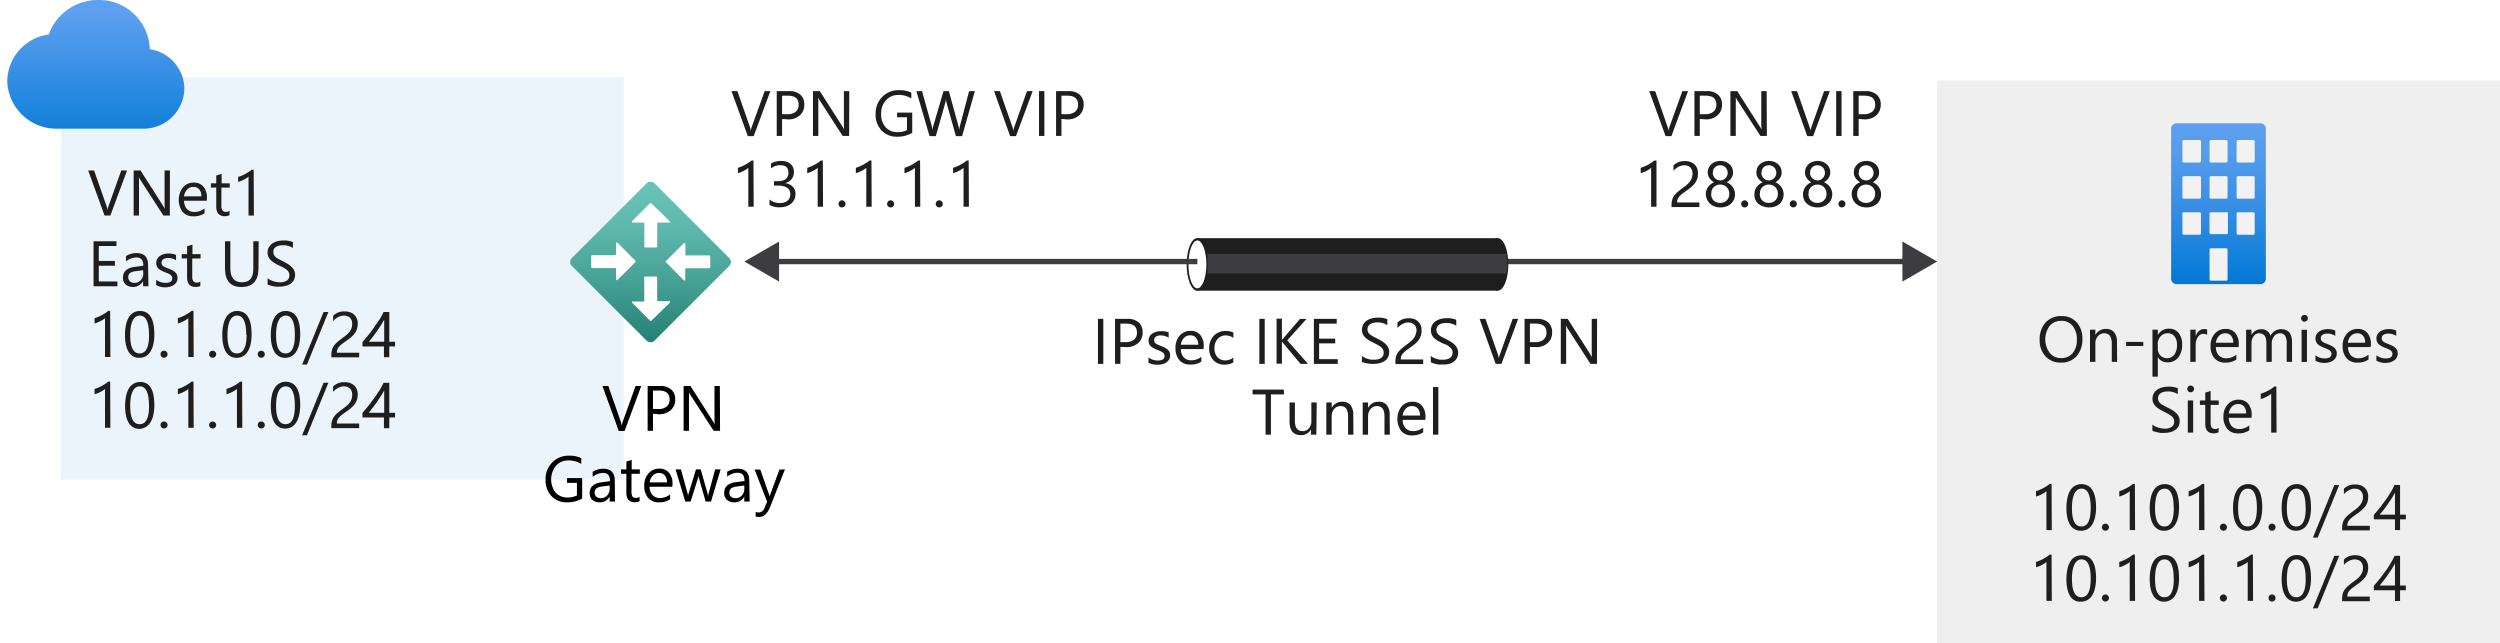 <svg xmlns="http://www.w3.org/2000/svg" xmlns:xlink="http://www.w3.org/1999/xlink" viewBox="0 0 466.35 120">
  <defs>
    <linearGradient id="linear-gradient" x1="17.87" y1="329.02" x2="17.87" y2="296.01" gradientTransform="matrix(1, 0, 0, -1, 0, 325.24)" gradientUnits="userSpaceOnUse">
      <stop offset="0.18" stop-color="#5ea0ef"/>
      <stop offset="1" stop-color="#0078d4"/>
    </linearGradient>
    <linearGradient id="linear-gradient-2" x1="121.35" y1="260.85" x2="121.35" y2="289.04" gradientTransform="matrix(0.71, 0.71, 0.71, -0.71, -159.88, 158.48)" gradientUnits="userSpaceOnUse">
      <stop offset="0" stop-color="#258277"/>
      <stop offset="0.42" stop-color="#49a498"/>
      <stop offset="0.78" stop-color="#60baad"/>
      <stop offset="1" stop-color="#68c2b5"/>
    </linearGradient>
    <linearGradient id="linear-gradient-3" x1="413.85" y1="302.24" x2="413.85" y2="272.24" gradientTransform="matrix(1, 0, 0, -1, 0, 325.24)" gradientUnits="userSpaceOnUse">
      <stop offset="0" stop-color="#5ea0ef"/>
      <stop offset="0.18" stop-color="#559cec"/>
      <stop offset="0.47" stop-color="#3c91e5"/>
      <stop offset="0.84" stop-color="#1380da"/>
      <stop offset="1" stop-color="#0078d4"/>
    </linearGradient>
  </defs>
  <title>nf-2-4-site-to-site-vpn</title>
  <g id="Shapes">
    <rect width="466.35" height="120" fill="#fff"/>
    <g>
      <rect x="11.35" y="14.48" width="105" height="75" fill="#fff"/>
      <rect x="11.35" y="14.48" width="105" height="75" fill="#0072c6" opacity="0.08"/>
    </g>
    <g>
      <line x1="355.97" y1="48.79" x2="279.86" y2="48.79" fill="none" stroke="#3c3c41" stroke-miterlimit="10"/>
      <polygon points="354.87 45.05 361.35 48.79 354.87 52.53 354.87 45.05" fill="#3c3c41"/>
    </g>
    <g>
      <g>
        <rect x="223.36" y="44.43" width="56" height="9.79" fill="#1e1e1e"/>
        <g>
          <ellipse cx="223.36" cy="49.32" rx="1.84" ry="4.69" fill="#fff"/>
          <path d="M223.36,54.23c-1.12,0-2-2.16-2-4.91s.88-4.91,2-4.91,2,2.16,2,4.91S224.48,54.23,223.36,54.23Zm0-9.38c-.91,0-1.67,2-1.67,4.47s.76,4.47,1.67,4.47,1.68-2,1.68-4.47S224.27,44.85,223.36,44.85Z" fill="#1e1e1e"/>
        </g>
        <g>
          <ellipse cx="279.36" cy="49.32" rx="1.84" ry="4.69" fill="#1e1e1e"/>
          <path d="M279.36,54.23c-1.12,0-2-2.16-2-4.91s.88-4.91,2-4.91,2,2.16,2,4.91S280.48,54.23,279.36,54.23Zm0-9.38c-.91,0-1.68,2-1.68,4.47s.77,4.47,1.68,4.47,1.67-2,1.67-4.47S280.27,44.85,279.36,44.85Z" fill="#1e1e1e"/>
        </g>
      </g>
      <path d="M281,51H225.2a23.07,23.07,0,0,0,0-3.64H281A11.38,11.38,0,0,1,281,51Z" fill="#3c3c41"/>
    </g>
    <g>
      <line x1="223.36" y1="48.79" x2="144.23" y2="48.79" fill="none" stroke="#3c3c41" stroke-miterlimit="10"/>
      <polygon points="145.33 45.05 138.85 48.79 145.33 52.53 145.33 45.05" fill="#3c3c41"/>
    </g>
    <path d="M34.39,16.47a7.54,7.54,0,0,0-6.45-7.29A9.48,9.48,0,0,0,18.28,0,9.71,9.71,0,0,0,9.1,6.43a8.91,8.91,0,0,0-7.75,8.71A9.17,9.17,0,0,0,10.66,24H27A7.62,7.62,0,0,0,34.39,16.47Z" fill="url(#linear-gradient)"/>
    <g>
      <rect x="110.45" y="37.97" width="21.8" height="21.8" rx="1.01" transform="translate(0.99 100.12) rotate(-45)" fill="url(#linear-gradient-2)"/>
      <path d="M117.92,41.24l3.32-3.32a.2.2,0,0,1,.25,0l3.41,3.32a.17.17,0,0,1-.13.29h-2a.17.17,0,0,0-.17.17h0V46a.16.16,0,0,1-.16.16h-2.07a.15.15,0,0,1-.17-.14V41.7a.16.16,0,0,0-.15-.17h-2a.18.18,0,0,1-.16-.2A.16.16,0,0,1,117.92,41.24Zm7,15.26-3.41,3.32a.2.2,0,0,1-.25,0l-3.32-3.32a.18.18,0,0,1,0-.25.19.19,0,0,1,.09,0h2a.15.15,0,0,0,.15-.17V51.75a.16.16,0,0,1,.16-.16h2.09a.16.16,0,0,1,.16.16h0V56a.16.16,0,0,0,.17.17h1.94a.18.18,0,0,1,.22.29Zm-10-4.38V50.18a.18.18,0,0,0-.17-.18h-4.29a.18.18,0,0,1-.18-.16V47.78a.19.19,0,0,1,.18-.18h4.29a.17.17,0,0,0,.17-.16v-2a.16.16,0,0,1,.1-.2.16.16,0,0,1,.19.06l3.32,3.35a.17.17,0,0,1,0,.23h0l-3.32,3.32a.16.16,0,0,1-.29-.12Zm12.93-6.64v2a.17.17,0,0,0,.17.16h4.29a.19.19,0,0,1,.18.18v2.06a.18.18,0,0,1-.18.16H128a.18.18,0,0,0-.17.18v1.94a.16.16,0,0,1-.29.12l-3.31-3.37a.15.15,0,0,1,0-.22h0l3.31-3.3a.16.16,0,0,1,.29.14Z" fill="#fff"/>
    </g>
    <g>
      <rect x="361.35" y="15" width="105" height="105" fill="#fff"/>
      <rect x="361.35" y="15" width="105" height="105" fill="#3c3c41" opacity="0.08"/>
    </g>
    <g>
      <path d="M422.67,24V52a1,1,0,0,1-1,1H406a1,1,0,0,1-1-1V24a1,1,0,0,1,1-1h15.67a1,1,0,0,1,1,1Z" fill="url(#linear-gradient-3)"/>
      <path id="a1bc77ea-5288-41a0-8f9a-2d282cf54a86" d="M407.37,26.12h2.95a.25.25,0,0,1,.25.25v3.71a.25.25,0,0,1-.25.24h-2.95a.25.25,0,0,1-.26-.24V26.37A.26.26,0,0,1,407.37,26.12Zm5.05,0h2.86a.25.25,0,0,1,.25.25h0v3.71a.25.25,0,0,1-.25.24h-2.86a.25.25,0,0,1-.25-.24h0V26.37a.25.25,0,0,1,.25-.25Zm5.05,0h2.86a.26.26,0,0,1,.26.25v3.71a.25.25,0,0,1-.26.24h-2.86a.25.25,0,0,1-.25-.24h0V26.37a.25.25,0,0,1,.25-.25Zm-10.1,6.73h2.95a.25.25,0,0,1,.25.24V36.8a.26.26,0,0,1-.25.26h-2.95a.26.26,0,0,1-.26-.26V33.09A.25.25,0,0,1,407.37,32.85Zm5.05,0h2.86a.25.25,0,0,1,.25.24h0V36.8a.26.26,0,0,1-.25.26h-2.86a.26.26,0,0,1-.25-.26V33.09a.25.25,0,0,1,.25-.24Zm5.05,0h2.86a.25.25,0,0,1,.26.24V36.8a.26.26,0,0,1-.26.26h-2.86a.26.26,0,0,1-.25-.26V33.09a.25.25,0,0,1,.25-.24Zm-10.1,6.74h2.95a.25.25,0,0,1,.25.25h0v3.7a.25.25,0,0,1-.25.25h-2.95a.26.26,0,0,1-.26-.25V39.76A.26.26,0,0,1,407.37,39.59Zm5.05,0h2.86a.25.25,0,0,1,.32.13.08.08,0,0,1,0,0v3.71a.25.25,0,0,1-.24.25h-2.95a.25.25,0,0,1-.25-.25h0V39.76A.25.25,0,0,1,412.42,39.59Zm0,6.72h2.86a.25.25,0,0,1,.25.25h0v5.56a.25.25,0,0,1-.25.24h-2.86a.25.25,0,0,1-.25-.24V46.56A.25.25,0,0,1,412.42,46.31Zm5.05-6.72h2.86a.26.26,0,0,1,.26.25v3.7a.26.26,0,0,1-.26.25h-2.86a.25.25,0,0,1-.25-.25h0V39.76A.24.24,0,0,1,417.47,39.59Z" fill="#f2f2f2"/>
    </g>
  </g>
  <g id="Text">
    <g>
      <path d="M23.7,31.8l-3.11,8.4H19.5l-3.05-8.4h1.1l2.33,6.66a4.5,4.5,0,0,1,.17.74h0a4.13,4.13,0,0,1,.19-.75l2.38-6.65Z" fill="#1e1e1e"/>
      <path d="M31.68,40.2H30.47l-4.32-6.7a2.57,2.57,0,0,1-.27-.52h0a8.6,8.6,0,0,1,.05,1.15V40.2h-1V31.8h1.28l4.21,6.59c.17.27.29.46.34.56h0a8.58,8.58,0,0,1-.06-1.23V31.8h1Z" fill="#1e1e1e"/>
      <path d="M38.57,37.44H34.34A2.21,2.21,0,0,0,34.88,39a1.85,1.85,0,0,0,1.41.54,2.94,2.94,0,0,0,1.87-.67v.91a3.52,3.52,0,0,1-2.09.57,2.52,2.52,0,0,1-2-.82,3.81,3.81,0,0,1,.07-4.58,2.51,2.51,0,0,1,2-.88,2.25,2.25,0,0,1,1.82.76,3.18,3.18,0,0,1,.64,2.12Zm-1-.81a2,2,0,0,0-.4-1.3,1.37,1.37,0,0,0-1.1-.46,1.56,1.56,0,0,0-1.16.49,2.18,2.18,0,0,0-.58,1.27Z" fill="#1e1e1e"/>
      <path d="M42.81,40.14a1.82,1.82,0,0,1-.9.19c-1,0-1.57-.59-1.57-1.76V35h-1V34.2h1V32.74l1-.31V34.2h1.51V35H41.3V38.4a1.45,1.45,0,0,0,.2.86.81.81,0,0,0,.68.26,1,1,0,0,0,.63-.2Z" fill="#1e1e1e"/>
      <path d="M47.36,40.2h-1V32.94a2,2,0,0,1-.32.26l-.48.28c-.18.09-.37.18-.57.26a3.54,3.54,0,0,1-.57.2V33a4.45,4.45,0,0,0,.67-.23,6.3,6.3,0,0,0,.69-.34c.23-.12.45-.25.65-.38a5.2,5.2,0,0,0,.53-.4h.36Z" fill="#1e1e1e"/>
      <path d="M21.9,53.4H17.45V45h4.27v.89H18.43v2.79h3v.89h-3v2.94H21.9Z" fill="#1e1e1e"/>
      <path d="M27.69,53.4h-1v-.94h0a2.2,2.2,0,0,1-3.25.61,1.68,1.68,0,0,1-.5-1.26c0-1.12.66-1.78,2-2l1.8-.25c0-1-.42-1.53-1.24-1.53a3,3,0,0,0-2,.74v-1a3.76,3.76,0,0,1,2-.56c1.41,0,2.12.75,2.12,2.24Zm-1-3-1.45.2a2.3,2.3,0,0,0-1,.33,1.08,1.08,0,0,0,0,1.55,1.2,1.2,0,0,0,.84.28,1.51,1.51,0,0,0,1.18-.5A1.78,1.78,0,0,0,26.73,51Z" fill="#1e1e1e"/>
      <path d="M29.13,53.18v-1a2.84,2.84,0,0,0,1.73.58c.85,0,1.27-.28,1.27-.84a.76.76,0,0,0-.11-.41,1,1,0,0,0-.29-.29,2.28,2.28,0,0,0-.44-.24l-.53-.21a5.16,5.16,0,0,1-.7-.32,2.55,2.55,0,0,1-.51-.36,1.52,1.52,0,0,1-.3-.46,1.59,1.59,0,0,1-.1-.61,1.38,1.38,0,0,1,.19-.74,1.78,1.78,0,0,1,.51-.55,2.77,2.77,0,0,1,.74-.33,3.59,3.59,0,0,1,2.25.16v1a2.71,2.71,0,0,0-1.53-.43,1.75,1.75,0,0,0-.48.06,1.15,1.15,0,0,0-.37.17.76.76,0,0,0-.24.27.67.67,0,0,0-.09.34.82.82,0,0,0,.09.4.88.88,0,0,0,.24.28,2.48,2.48,0,0,0,.4.22l.54.22a6.85,6.85,0,0,1,.71.31,2.82,2.82,0,0,1,.54.36,1.41,1.41,0,0,1,.34.47,1.48,1.48,0,0,1,.12.63,1.49,1.49,0,0,1-.19.77,1.61,1.61,0,0,1-.53.54,2.32,2.32,0,0,1-.75.33,3.82,3.82,0,0,1-.9.1A3.41,3.41,0,0,1,29.13,53.18Z" fill="#1e1e1e"/>
      <path d="M37.37,53.34a1.76,1.76,0,0,1-.89.19c-1,0-1.58-.59-1.58-1.76V48.22h-1V47.4h1V45.94l1-.31V47.4h1.51v.82H35.86V51.6a1.37,1.37,0,0,0,.21.86.78.78,0,0,0,.68.26,1,1,0,0,0,.62-.2Z" fill="#1e1e1e"/>
      <path d="M48.22,50q0,3.54-3.2,3.54-3,0-3.05-3.4V45h1v5.07c0,1.73.73,2.59,2.18,2.59s2.1-.84,2.1-2.5V45h1Z" fill="#1e1e1e"/>
      <path d="M49.92,53.06V51.9a2.86,2.86,0,0,0,.48.32,3.8,3.8,0,0,0,.59.23,3.39,3.39,0,0,0,.61.15,3.09,3.09,0,0,0,.58.06,2.31,2.31,0,0,0,1.36-.34,1.15,1.15,0,0,0,.44-1,1.13,1.13,0,0,0-.15-.59,1.6,1.6,0,0,0-.41-.46,3.91,3.91,0,0,0-.62-.4L52,49.5c-.29-.15-.57-.3-.82-.45a3.4,3.4,0,0,1-.66-.51,1.95,1.95,0,0,1-.61-1.44,1.93,1.93,0,0,1,.26-1,2.2,2.2,0,0,1,.66-.7,3,3,0,0,1,.93-.41,4.29,4.29,0,0,1,1.07-.13,4.08,4.08,0,0,1,1.81.3v1.1a3.29,3.29,0,0,0-1.91-.51,2.79,2.79,0,0,0-.64.07,1.56,1.56,0,0,0-.58.22,1.38,1.38,0,0,0-.41.39A1.06,1.06,0,0,0,51,47a1.22,1.22,0,0,0,.12.56,1.28,1.28,0,0,0,.35.43,3.75,3.75,0,0,0,.57.37l.78.4c.3.15.58.31.85.47a3.62,3.62,0,0,1,.71.55,2.23,2.23,0,0,1,.49.66,1.84,1.84,0,0,1,.18.83,2.15,2.15,0,0,1-.25,1,2,2,0,0,1-.65.7,2.94,2.94,0,0,1-1,.39,5.15,5.15,0,0,1-1.13.12l-.5,0-.59-.09c-.21-.05-.4-.1-.58-.16A1.65,1.65,0,0,1,49.92,53.06Z" fill="#1e1e1e"/>
      <path d="M20.59,66.6h-1V59.34a2,2,0,0,1-.32.26c-.15.09-.31.19-.49.28a5.85,5.85,0,0,1-.56.26,3.63,3.63,0,0,1-.58.2v-1a4.2,4.2,0,0,0,.68-.23,7.33,7.33,0,0,0,.69-.34c.23-.12.45-.25.65-.38a6.62,6.62,0,0,0,.53-.4h.36Z" fill="#1e1e1e"/>
      <path d="M28.79,62.36a8,8,0,0,1-.19,1.87,4.24,4.24,0,0,1-.55,1.38,2.55,2.55,0,0,1-.88.85,2.47,2.47,0,0,1-1.19.29,2.31,2.31,0,0,1-1.13-.28,2.49,2.49,0,0,1-.84-.81,4.12,4.12,0,0,1-.51-1.31,7.93,7.93,0,0,1-.18-1.78,8.83,8.83,0,0,1,.19-2,4.32,4.32,0,0,1,.54-1.41,2.36,2.36,0,0,1,2.1-1.15Q28.79,58.06,28.79,62.36Zm-1,.1c0-2.39-.57-3.59-1.71-3.59s-1.79,1.22-1.79,3.65c0,2.27.58,3.41,1.76,3.41S27.81,64.77,27.81,62.46Z" fill="#1e1e1e"/>
      <path d="M30.59,66.73a.62.62,0,0,1-.46-.19.68.68,0,0,1-.19-.47.66.66,0,0,1,.19-.46.67.67,0,0,1,1.13.46.65.65,0,0,1-.2.47A.63.63,0,0,1,30.59,66.73Z" fill="#1e1e1e"/>
      <path d="M36.13,66.6h-1V59.34a1.72,1.72,0,0,1-.33.26,5.1,5.1,0,0,1-.48.28,5.85,5.85,0,0,1-.56.26,3.63,3.63,0,0,1-.58.2v-1a4.1,4.1,0,0,0,.67-.23,6.44,6.44,0,0,0,.7-.34c.23-.12.45-.25.65-.38a6.62,6.62,0,0,0,.53-.4h.36Z" fill="#1e1e1e"/>
      <path d="M39.66,66.73a.62.62,0,0,1-.46-.19.68.68,0,0,1-.19-.47.66.66,0,0,1,.19-.46.67.67,0,0,1,1.13.46.65.65,0,0,1-.2.47A.63.63,0,0,1,39.66,66.73Z" fill="#1e1e1e"/>
      <path d="M46.93,62.36a8,8,0,0,1-.19,1.87,4.24,4.24,0,0,1-.55,1.38,2.55,2.55,0,0,1-.88.85,2.47,2.47,0,0,1-1.19.29A2.31,2.31,0,0,1,43,66.47a2.49,2.49,0,0,1-.84-.81,4.37,4.37,0,0,1-.51-1.31,7.93,7.93,0,0,1-.18-1.78,8.83,8.83,0,0,1,.19-2,4.32,4.32,0,0,1,.54-1.41,2.36,2.36,0,0,1,.89-.86,2.41,2.41,0,0,1,1.21-.29Q46.93,58.06,46.93,62.36Zm-1,.1c0-2.39-.57-3.59-1.7-3.59s-1.8,1.22-1.8,3.65c0,2.27.58,3.41,1.76,3.41S46,64.77,46,62.46Z" fill="#1e1e1e"/>
      <path d="M48.73,66.73a.62.62,0,0,1-.46-.19.68.68,0,0,1-.19-.47.66.66,0,0,1,.19-.46.67.67,0,0,1,1.13.46.65.65,0,0,1-.2.47A.63.63,0,0,1,48.73,66.73Z" fill="#1e1e1e"/>
      <path d="M56,62.36a8,8,0,0,1-.2,1.87,4.24,4.24,0,0,1-.55,1.38,2.55,2.55,0,0,1-.88.85,2.47,2.47,0,0,1-1.19.29,2.34,2.34,0,0,1-1.13-.28,2.49,2.49,0,0,1-.84-.81,4.37,4.37,0,0,1-.51-1.31,7.93,7.93,0,0,1-.18-1.78,8.83,8.83,0,0,1,.19-2,4.32,4.32,0,0,1,.54-1.41,2.36,2.36,0,0,1,.89-.86,2.41,2.41,0,0,1,1.21-.29C55.12,58.06,56,59.49,56,62.36Zm-1,.1c0-2.39-.57-3.59-1.7-3.59s-1.8,1.22-1.8,3.65c0,2.27.58,3.41,1.76,3.41S55,64.77,55,62.46Z" fill="#1e1e1e"/>
      <path d="M61.26,58.2l-4,9.8h-.9l4-9.8Z" fill="#1e1e1e"/>
      <path d="M65.7,60.4a1.71,1.71,0,0,0-.12-.67,1.37,1.37,0,0,0-.33-.48,1.26,1.26,0,0,0-.49-.28,1.74,1.74,0,0,0-.61-.1,2,2,0,0,0-.55.08,2.66,2.66,0,0,0-.53.21,3.74,3.74,0,0,0-.49.32,4.37,4.37,0,0,0-.44.42v-1a2.72,2.72,0,0,1,.91-.6,3.14,3.14,0,0,1,1.22-.21,2.91,2.91,0,0,1,1,.15,2.09,2.09,0,0,1,.76.43,2,2,0,0,1,.51.71,2.47,2.47,0,0,1,.19,1,3.16,3.16,0,0,1-.12.9,2.89,2.89,0,0,1-.34.76,3.73,3.73,0,0,1-.59.69,8.71,8.71,0,0,1-.82.67c-.4.28-.72.52-1,.72a3.81,3.81,0,0,0-.61.56,1.83,1.83,0,0,0-.32.52,1.8,1.8,0,0,0-.09.6H67v.86H61.81v-.41a3.38,3.38,0,0,1,.12-1,2.38,2.38,0,0,1,.39-.78,4,4,0,0,1,.7-.74c.29-.25.65-.53,1.07-.83a6.87,6.87,0,0,0,.77-.63,3.23,3.23,0,0,0,.49-.6,2.27,2.27,0,0,0,.27-.6A2.84,2.84,0,0,0,65.7,60.4Z" fill="#1e1e1e"/>
      <path d="M72.62,58.2v5.55H73.7v.88H72.62v2h-1v-2h-4v-.84c.37-.41.74-.85,1.12-1.32s.73-.95,1.07-1.44.66-1,1-1.45a13.52,13.52,0,0,0,.74-1.38Zm-3.81,5.55h2.86V59.63c-.29.52-.57,1-.83,1.38s-.51.76-.75,1.09-.46.63-.67.89Z" fill="#1e1e1e"/>
      <path d="M20.59,79.8h-1V72.54a2.67,2.67,0,0,1-.32.26c-.15.09-.31.19-.49.28a5.85,5.85,0,0,1-.56.26,3.63,3.63,0,0,1-.58.2v-1a4.2,4.2,0,0,0,.68-.23,7.33,7.33,0,0,0,.69-.34c.23-.12.45-.25.65-.38a6.62,6.62,0,0,0,.53-.4h.36Z" fill="#1e1e1e"/>
      <path d="M28.79,75.56a8,8,0,0,1-.19,1.87,4.24,4.24,0,0,1-.55,1.38,2.55,2.55,0,0,1-.88.85A2.47,2.47,0,0,1,26,80a2.31,2.31,0,0,1-1.13-.28,2.49,2.49,0,0,1-.84-.81,4.12,4.12,0,0,1-.51-1.31,7.93,7.93,0,0,1-.18-1.78,8.77,8.77,0,0,1,.19-2,4.32,4.32,0,0,1,.54-1.41,2.36,2.36,0,0,1,2.1-1.15Q28.79,71.26,28.79,75.56Zm-1,.1c0-2.39-.57-3.59-1.71-3.59s-1.79,1.22-1.79,3.65c0,2.27.58,3.41,1.76,3.41S27.81,78,27.81,75.66Z" fill="#1e1e1e"/>
      <path d="M30.59,79.93a.66.66,0,0,1-.46-.19.68.68,0,0,1-.19-.47.66.66,0,0,1,.19-.46.67.67,0,0,1,1.13.46.65.65,0,0,1-.2.47A.67.67,0,0,1,30.59,79.93Z" fill="#1e1e1e"/>
      <path d="M36.13,79.8h-1V72.54a2.22,2.22,0,0,1-.33.26,5.1,5.1,0,0,1-.48.28,5.85,5.85,0,0,1-.56.26,3.63,3.63,0,0,1-.58.2v-1a4.1,4.1,0,0,0,.67-.23,6.44,6.44,0,0,0,.7-.34c.23-.12.45-.25.65-.38a6.62,6.62,0,0,0,.53-.4h.36Z" fill="#1e1e1e"/>
      <path d="M39.66,79.93a.66.66,0,0,1-.46-.19.68.68,0,0,1-.19-.47.66.66,0,0,1,.19-.46.67.67,0,0,1,1.13.46.65.65,0,0,1-.2.47A.67.67,0,0,1,39.66,79.93Z" fill="#1e1e1e"/>
      <path d="M45.2,79.8h-1V72.54a2.22,2.22,0,0,1-.33.26,5.1,5.1,0,0,1-.48.28,5.85,5.85,0,0,1-.56.26,3.63,3.63,0,0,1-.58.2v-1a4.2,4.2,0,0,0,.68-.23,7.33,7.33,0,0,0,.69-.34c.23-.12.45-.25.65-.38a6.62,6.62,0,0,0,.53-.4h.36Z" fill="#1e1e1e"/>
      <path d="M48.73,79.93a.66.66,0,0,1-.46-.19.68.68,0,0,1-.19-.47.66.66,0,0,1,.19-.46.67.67,0,0,1,1.13.46.65.65,0,0,1-.2.47A.67.67,0,0,1,48.73,79.93Z" fill="#1e1e1e"/>
      <path d="M56,75.56a8,8,0,0,1-.2,1.87,4.24,4.24,0,0,1-.55,1.38,2.55,2.55,0,0,1-.88.85,2.47,2.47,0,0,1-1.19.29,2.34,2.34,0,0,1-1.13-.28,2.49,2.49,0,0,1-.84-.81,4.37,4.37,0,0,1-.51-1.31,7.93,7.93,0,0,1-.18-1.78,8.77,8.77,0,0,1,.19-2,4.32,4.32,0,0,1,.54-1.41,2.36,2.36,0,0,1,.89-.86,2.41,2.41,0,0,1,1.21-.29C55.12,71.26,56,72.69,56,75.56Zm-1,.1c0-2.39-.57-3.59-1.7-3.59s-1.8,1.22-1.8,3.65c0,2.27.58,3.41,1.76,3.41S55,78,55,75.66Z" fill="#1e1e1e"/>
      <path d="M61.26,71.4l-4,9.79h-.9l4-9.79Z" fill="#1e1e1e"/>
      <path d="M65.7,73.6a1.71,1.71,0,0,0-.12-.67,1.37,1.37,0,0,0-.33-.48,1.26,1.26,0,0,0-.49-.28,1.74,1.74,0,0,0-.61-.1,2,2,0,0,0-.55.08,2.66,2.66,0,0,0-.53.21,3.74,3.74,0,0,0-.49.32,3.48,3.48,0,0,0-.44.42v-1a2.58,2.58,0,0,1,.91-.6,3.14,3.14,0,0,1,1.22-.21,2.91,2.91,0,0,1,1,.15,2.09,2.09,0,0,1,.76.43,1.93,1.93,0,0,1,.51.71,2.47,2.47,0,0,1,.19,1,3.16,3.16,0,0,1-.12.9,3,3,0,0,1-.34.76,3.73,3.73,0,0,1-.59.69,8.71,8.71,0,0,1-.82.67c-.4.28-.72.52-1,.72a3.81,3.81,0,0,0-.61.56,1.7,1.7,0,0,0-.32.52,1.8,1.8,0,0,0-.09.6H67v.86H61.81v-.42a3.3,3.3,0,0,1,.12-.94,2.38,2.38,0,0,1,.39-.78,4,4,0,0,1,.7-.74c.29-.25.65-.53,1.07-.83a6.87,6.87,0,0,0,.77-.63,3.23,3.23,0,0,0,.49-.6,2.19,2.19,0,0,0,.27-.61A2.69,2.69,0,0,0,65.7,73.6Z" fill="#1e1e1e"/>
      <path d="M72.62,71.4V77H73.7v.88H72.62v2h-1v-2h-4V77c.37-.41.74-.85,1.12-1.32s.73-1,1.07-1.44.66-1,1-1.45a13.52,13.52,0,0,0,.74-1.38ZM68.81,77h2.86V72.83c-.29.52-.57,1-.83,1.37s-.51.77-.75,1.1-.46.63-.67.89Z" fill="#1e1e1e"/>
    </g>
    <g>
      <path d="M119.62,72l-3.11,8.4h-1.08L112.38,72h1.09l2.33,6.66a4.63,4.63,0,0,1,.17.75h0a4.09,4.09,0,0,1,.2-.76L118.56,72Z"/>
      <path d="M121.81,77.19v3.17h-1V72h2.31a3,3,0,0,1,2.09.66,2.34,2.34,0,0,1,.74,1.85,2.55,2.55,0,0,1-.83,2,3.18,3.18,0,0,1-2.22.76Zm0-4.34V76.3h1a2.33,2.33,0,0,0,1.56-.47,1.64,1.64,0,0,0,.54-1.31c0-1.11-.66-1.67-2-1.67Z"/>
      <path d="M134.32,80.36h-1.2l-4.33-6.69a2.94,2.94,0,0,1-.27-.53h0a9.28,9.28,0,0,1,0,1.15v6.07h-1V72h1.28l4.2,6.59c.18.28.29.46.34.56h0a8.58,8.58,0,0,1-.06-1.23V72h1Z"/>
      <path d="M108.6,93a5.56,5.56,0,0,1-2.81.71,3.82,3.82,0,0,1-2.91-1.16,4.24,4.24,0,0,1-1.11-3.07,4.38,4.38,0,0,1,1.23-3.2A4.23,4.23,0,0,1,106.13,85a5.27,5.27,0,0,1,2.3.45v1.09a4.41,4.41,0,0,0-2.41-.65,3,3,0,0,0-2.32,1,4.07,4.07,0,0,0-.06,5,2.92,2.92,0,0,0,2.27.91,3.57,3.57,0,0,0,1.71-.39V90.07h-1.84v-.89h2.82Z"/>
      <path d="M114.72,93.56h-1v-.93h0a2,2,0,0,1-1.84,1.07,2,2,0,0,1-1.41-.47A1.68,1.68,0,0,1,110,92c0-1.12.66-1.77,2-2l1.8-.25c0-1-.42-1.53-1.24-1.53a3,3,0,0,0-2,.74V88a3.76,3.76,0,0,1,2-.56c1.41,0,2.12.75,2.12,2.24Zm-1-3-1.45.2a2.3,2.3,0,0,0-1,.33,1,1,0,0,0-.34.84,1,1,0,0,0,.31.72,1.25,1.25,0,0,0,.84.28,1.52,1.52,0,0,0,1.18-.51,1.77,1.77,0,0,0,.47-1.26Z"/>
      <path d="M119.31,93.5a1.8,1.8,0,0,1-.9.19c-1,0-1.57-.58-1.57-1.76V88.38h-1v-.82h1V86.1l1-.31v1.77h1.51v.82H117.8v3.38a1.49,1.49,0,0,0,.2.87.83.83,0,0,0,.68.25,1,1,0,0,0,.63-.2Z"/>
      <path d="M125.42,90.8h-4.24a2.23,2.23,0,0,0,.54,1.55,1.87,1.87,0,0,0,1.42.55,3,3,0,0,0,1.86-.67v.9a3.5,3.5,0,0,1-2.09.57,2.54,2.54,0,0,1-2-.81,3.39,3.39,0,0,1-.73-2.3,3.29,3.29,0,0,1,.8-2.29,2.56,2.56,0,0,1,2-.88,2.28,2.28,0,0,1,1.82.76,3.2,3.2,0,0,1,.65,2.12Zm-1-.81a2,2,0,0,0-.4-1.3,1.39,1.39,0,0,0-1.1-.46,1.52,1.52,0,0,0-1.15.49,2.22,2.22,0,0,0-.59,1.27Z"/>
      <path d="M134.43,87.56l-1.8,6h-1l-1.23-4.29a3,3,0,0,1-.1-.56h0a2.64,2.64,0,0,1-.12.55l-1.35,4.3h-1l-1.81-6h1l1.25,4.51a3.12,3.12,0,0,1,.08.54h0a2.38,2.38,0,0,1,.1-.55l1.38-4.5h.88L132,92.09a4.55,4.55,0,0,1,.08.54h0a2.4,2.4,0,0,1,.1-.54l1.22-4.53Z"/>
      <path d="M139.84,93.56h-1v-.93h0A2,2,0,0,1,137,93.7a2,2,0,0,1-1.41-.47,1.64,1.64,0,0,1-.5-1.26c0-1.12.66-1.77,2-2l1.79-.25q0-1.53-1.23-1.53a3,3,0,0,0-2,.74V88a3.76,3.76,0,0,1,2-.56c1.41,0,2.12.75,2.12,2.24Zm-1-3-1.44.2a2.3,2.3,0,0,0-1,.33,1,1,0,0,0-.34.84.92.92,0,0,0,.31.72,1.25,1.25,0,0,0,.84.28,1.54,1.54,0,0,0,1.18-.51,1.76,1.76,0,0,0,.46-1.26Z"/>
      <path d="M146.42,87.56l-2.76,7c-.49,1.25-1.18,1.87-2.07,1.87a2.25,2.25,0,0,1-.63-.08v-.86a1.84,1.84,0,0,0,.57.11,1.18,1.18,0,0,0,1.09-.87l.48-1.14-2.34-6h1.06l1.63,4.62c0,.06.06.21.12.46h0c0-.1.06-.24.12-.45l1.71-4.63Z"/>
    </g>
    <g>
      <path d="M205.81,67.88h-1v-8.4h1Z" fill="#1e1e1e"/>
      <path d="M209,64.71v3.17h-1v-8.4h2.31a3,3,0,0,1,2.09.66,2.31,2.31,0,0,1,.74,1.85,2.54,2.54,0,0,1-.82,2,3.18,3.18,0,0,1-2.22.76Zm0-4.34v3.45h1a2.33,2.33,0,0,0,1.56-.47,1.67,1.67,0,0,0,.53-1.31c0-1.11-.65-1.67-2-1.67Z" fill="#1e1e1e"/>
      <path d="M214.24,67.67v-1a2.84,2.84,0,0,0,1.73.58c.85,0,1.27-.28,1.27-.84a.78.78,0,0,0-.11-.41,1,1,0,0,0-.29-.29,1.83,1.83,0,0,0-.44-.23l-.53-.22a5.16,5.16,0,0,1-.7-.32,2,2,0,0,1-.51-.36,1.41,1.41,0,0,1-.3-.46,1.57,1.57,0,0,1-.11-.6,1.45,1.45,0,0,1,.2-.75,1.78,1.78,0,0,1,.51-.55,2.77,2.77,0,0,1,.74-.33,3.41,3.41,0,0,1,.85-.11A3.46,3.46,0,0,1,218,62v1a2.82,2.82,0,0,0-1.53-.43,1.75,1.75,0,0,0-.48.06,1.11,1.11,0,0,0-.38.18.85.85,0,0,0-.24.26.81.81,0,0,0-.08.34,1,1,0,0,0,.08.4.94.94,0,0,0,.25.28,2.48,2.48,0,0,0,.4.22l.53.22a6.21,6.21,0,0,1,.72.31,2.82,2.82,0,0,1,.54.36,1.41,1.41,0,0,1,.34.47,1.54,1.54,0,0,1,.12.63,1.49,1.49,0,0,1-.19.77,1.85,1.85,0,0,1-.53.55,2.54,2.54,0,0,1-.75.32,3.82,3.82,0,0,1-.9.1A3.54,3.54,0,0,1,214.24,67.67Z" fill="#1e1e1e"/>
      <path d="M224.52,65.12h-4.24a2.28,2.28,0,0,0,.54,1.55,1.88,1.88,0,0,0,1.42.54,2.94,2.94,0,0,0,1.86-.66v.9A3.47,3.47,0,0,1,222,68a2.56,2.56,0,0,1-2-.81,3.39,3.39,0,0,1-.72-2.3,3.29,3.29,0,0,1,.79-2.29,2.58,2.58,0,0,1,2-.88,2.29,2.29,0,0,1,1.83.76,3.19,3.19,0,0,1,.64,2.12Zm-1-.81a2,2,0,0,0-.41-1.3,1.38,1.38,0,0,0-1.09-.46,1.54,1.54,0,0,0-1.16.49,2.21,2.21,0,0,0-.58,1.27Z" fill="#1e1e1e"/>
      <path d="M230.06,67.61a3.17,3.17,0,0,1-1.64.41,2.71,2.71,0,0,1-2.07-.83,3.06,3.06,0,0,1-.79-2.17,3.36,3.36,0,0,1,.85-2.38,3,3,0,0,1,2.27-.9,3.13,3.13,0,0,1,1.4.3v1a2.49,2.49,0,0,0-1.43-.47,1.92,1.92,0,0,0-1.51.66,2.47,2.47,0,0,0-.59,1.73,2.4,2.4,0,0,0,.55,1.67,1.94,1.94,0,0,0,1.49.6,2.38,2.38,0,0,0,1.47-.52Z" fill="#1e1e1e"/>
      <path d="M235.92,67.88h-1v-8.4h1Z" fill="#1e1e1e"/>
      <path d="M244,67.88H242.6L239.36,64c-.12-.15-.2-.24-.23-.29h0v4.13h-1v-8.4h1v4h0a2.4,2.4,0,0,1,.23-.29l3.14-3.66h1.22l-3.6,4Z" fill="#1e1e1e"/>
      <path d="M249.54,67.88h-4.45v-8.4h4.26v.89h-3.28v2.8h3v.88h-3V67h3.47Z" fill="#1e1e1e"/>
      <path d="M254.05,67.54V66.38a1.91,1.91,0,0,0,.48.32,4.54,4.54,0,0,0,.59.24c.2.06.41.11.61.15a4.13,4.13,0,0,0,.58,0,2.18,2.18,0,0,0,1.35-.34,1.14,1.14,0,0,0,.45-1,1.15,1.15,0,0,0-.15-.59,1.6,1.6,0,0,0-.41-.46,4.43,4.43,0,0,0-.62-.4l-.78-.4c-.29-.15-.57-.3-.82-.45a3.46,3.46,0,0,1-.66-.5,2.28,2.28,0,0,1-.45-.63,2,2,0,0,1-.16-.82,1.87,1.87,0,0,1,.26-1,2,2,0,0,1,.66-.71,3,3,0,0,1,.93-.41,4.29,4.29,0,0,1,1.07-.13,4.08,4.08,0,0,1,1.81.3v1.11a3.22,3.22,0,0,0-1.91-.52,2.79,2.79,0,0,0-.64.07,1.75,1.75,0,0,0-.58.22,1.38,1.38,0,0,0-.41.39,1.1,1.1,0,0,0-.16.59,1.18,1.18,0,0,0,.12.55,1.31,1.31,0,0,0,.36.43,4.69,4.69,0,0,0,.57.38l.78.39c.3.15.58.31.85.47a4,4,0,0,1,.71.55,2.32,2.32,0,0,1,.48.66,1.84,1.84,0,0,1,.18.83,2.09,2.09,0,0,1-.24,1,1.93,1.93,0,0,1-.66.7,2.8,2.8,0,0,1-.95.39,5.22,5.22,0,0,1-1.13.12l-.5,0-.59-.09a4.45,4.45,0,0,1-.58-.15A2,2,0,0,1,254.05,67.54Z" fill="#1e1e1e"/>
      <path d="M264.24,61.68a1.74,1.74,0,0,0-.12-.67,1.37,1.37,0,0,0-.33-.48,1.39,1.39,0,0,0-.49-.28,2,2,0,0,0-.61-.1,2.09,2.09,0,0,0-.55.08,2.57,2.57,0,0,0-.52.21,3.74,3.74,0,0,0-.49.32,4.47,4.47,0,0,0-.45.42v-1a3,3,0,0,1,.91-.6,3.14,3.14,0,0,1,1.22-.21,3,3,0,0,1,1,.15A2.11,2.11,0,0,1,265,60.63a2.5,2.5,0,0,1,.18,1,3.58,3.58,0,0,1-.11.9,3.15,3.15,0,0,1-.35.77,4,4,0,0,1-.58.68,8.92,8.92,0,0,1-.83.67l-1,.72a4.82,4.82,0,0,0-.6.56,1.63,1.63,0,0,0-.32.52,1.8,1.8,0,0,0-.09.6h4.18v.86h-5.18v-.41a3.82,3.82,0,0,1,.11-1,2.38,2.38,0,0,1,.39-.78,4.42,4.42,0,0,1,.71-.74c.29-.25.64-.52,1.07-.83a6.69,6.69,0,0,0,.76-.63,3.31,3.31,0,0,0,.5-.6,2.23,2.23,0,0,0,.26-.6A2.84,2.84,0,0,0,264.24,61.68Z" fill="#1e1e1e"/>
      <path d="M266.9,67.54V66.38a2,2,0,0,0,.47.32,5.19,5.19,0,0,0,.59.24,6.23,6.23,0,0,0,.62.15,4,4,0,0,0,.57,0,2.22,2.22,0,0,0,1.36-.34,1.14,1.14,0,0,0,.45-1,1.15,1.15,0,0,0-.15-.59,1.64,1.64,0,0,0-.42-.46,3.91,3.91,0,0,0-.62-.4L269,64l-.82-.45a3.81,3.81,0,0,1-.66-.5,2.24,2.24,0,0,1-.44-.63,2.13,2.13,0,0,1,.09-1.81,2.24,2.24,0,0,1,.66-.71,3.08,3.08,0,0,1,.94-.41,4.24,4.24,0,0,1,1.07-.13,4.11,4.11,0,0,1,1.81.3v1.11a3.26,3.26,0,0,0-1.91-.52,2.88,2.88,0,0,0-.65.07,1.69,1.69,0,0,0-.57.22,1.18,1.18,0,0,0-.41.39,1,1,0,0,0-.16.59,1.18,1.18,0,0,0,.12.55,1.41,1.41,0,0,0,.35.43,4.69,4.69,0,0,0,.57.38l.78.39c.3.15.59.31.86.47a4.46,4.46,0,0,1,.71.55,2.53,2.53,0,0,1,.48.66,1.84,1.84,0,0,1,.18.83,2,2,0,0,1-.9,1.75,2.88,2.88,0,0,1-.95.39A5.24,5.24,0,0,1,269,68l-.49,0q-.3,0-.6-.09a4.91,4.91,0,0,1-.58-.15A1.72,1.72,0,0,1,266.9,67.54Z" fill="#1e1e1e"/>
      <path d="M283.2,59.48l-3.12,8.4H279L276,59.48h1.1l2.33,6.66a4.63,4.63,0,0,1,.17.75h0a3.38,3.38,0,0,1,.19-.76l2.38-6.65Z" fill="#1e1e1e"/>
      <path d="M285.39,64.71v3.17h-1v-8.4h2.31a3,3,0,0,1,2.09.66,2.34,2.34,0,0,1,.74,1.85,2.54,2.54,0,0,1-.82,2,3.18,3.18,0,0,1-2.22.76Zm0-4.34v3.45h1a2.28,2.28,0,0,0,1.55-.47,1.64,1.64,0,0,0,.54-1.31c0-1.11-.66-1.67-2-1.67Z" fill="#1e1e1e"/>
      <path d="M297.9,67.88h-1.21l-4.32-6.69a2.94,2.94,0,0,1-.27-.53h0a8.6,8.6,0,0,1,.05,1.15v6.07h-1v-8.4h1.28l4.21,6.59c.17.28.29.46.34.56h0a8.58,8.58,0,0,1-.06-1.23V59.48h1Z" fill="#1e1e1e"/>
      <path d="M239.51,73.57h-2.43v7.51h-1V73.57h-2.42v-.89h5.83Z" fill="#1e1e1e"/>
      <path d="M245.55,81.08h-1v-1h0a2,2,0,0,1-1.86,1.09c-1.43,0-2.14-.85-2.14-2.55V75.08h1v3.44c0,1.26.49,1.9,1.46,1.9a1.47,1.47,0,0,0,1.15-.52,2,2,0,0,0,.46-1.36V75.08h1Z" fill="#1e1e1e"/>
      <path d="M252.47,81.08h-1V77.66c0-1.27-.47-1.91-1.4-1.91a1.52,1.52,0,0,0-1.19.54,2,2,0,0,0-.47,1.37v3.42h-1v-6h1v1h0a2.17,2.17,0,0,1,2-1.14,1.83,1.83,0,0,1,1.51.64,2.8,2.8,0,0,1,.52,1.84Z" fill="#1e1e1e"/>
      <path d="M259.26,81.08h-1V77.66c0-1.27-.47-1.91-1.39-1.91a1.52,1.52,0,0,0-1.2.54,2,2,0,0,0-.47,1.37v3.42h-1v-6h1v1h0a2.17,2.17,0,0,1,2-1.14,1.83,1.83,0,0,1,1.51.64,2.8,2.8,0,0,1,.52,1.84Z" fill="#1e1e1e"/>
      <path d="M265.89,78.32h-4.23a2.19,2.19,0,0,0,.54,1.55,1.85,1.85,0,0,0,1.41.55,3,3,0,0,0,1.87-.67v.9a3.52,3.52,0,0,1-2.09.57,2.54,2.54,0,0,1-2-.81,3.85,3.85,0,0,1,.06-4.59,2.58,2.58,0,0,1,2-.88,2.28,2.28,0,0,1,1.82.76,3.19,3.19,0,0,1,.64,2.12Zm-1-.81a2,2,0,0,0-.4-1.3,1.4,1.4,0,0,0-1.1-.46,1.56,1.56,0,0,0-1.16.49,2.21,2.21,0,0,0-.58,1.27Z" fill="#1e1e1e"/>
      <path d="M268.31,81.08h-1V72.2h1Z" fill="#1e1e1e"/>
    </g>
    <g>
      <path d="M143.7,17l-3.11,8.4H139.5L136.45,17h1.1l2.33,6.66a4.63,4.63,0,0,1,.17.75h0a4,4,0,0,1,.19-.76L142.64,17Z" fill="#1e1e1e"/>
      <path d="M145.89,22.19v3.17h-1V17h2.31a3,3,0,0,1,2.09.66,2.31,2.31,0,0,1,.74,1.85,2.54,2.54,0,0,1-.82,2,3.18,3.18,0,0,1-2.22.76Zm0-4.34V21.3h1a2.33,2.33,0,0,0,1.56-.47,1.67,1.67,0,0,0,.53-1.31c0-1.11-.65-1.67-2-1.67Z" fill="#1e1e1e"/>
      <path d="M158.4,25.36h-1.21l-4.32-6.69a2.94,2.94,0,0,1-.27-.53h0a8.6,8.6,0,0,1,.05,1.15v6.07h-1V17h1.28l4.21,6.59c.18.28.29.46.34.56h0a8.58,8.58,0,0,1-.06-1.23V17h1Z" fill="#1e1e1e"/>
      <path d="M170.17,24.79a5.56,5.56,0,0,1-2.81.71,3.82,3.82,0,0,1-2.91-1.16,4.24,4.24,0,0,1-1.11-3.07,4.37,4.37,0,0,1,1.23-3.2,4.23,4.23,0,0,1,3.13-1.25,5.27,5.27,0,0,1,2.3.45v1.09a4.41,4.41,0,0,0-2.41-.65,3,3,0,0,0-2.32,1,3.57,3.57,0,0,0-.9,2.52,3.56,3.56,0,0,0,.84,2.51,2.92,2.92,0,0,0,2.27.91,3.57,3.57,0,0,0,1.71-.39V21.87h-1.84V21h2.82Z" fill="#1e1e1e"/>
      <path d="M181.85,17l-2.38,8.4h-1.15l-1.73-6.14a3.69,3.69,0,0,1-.13-.85h0a3.89,3.89,0,0,1-.15.84l-1.74,6.15H173.4L170.94,17H172l1.79,6.45a4.6,4.6,0,0,1,.14.84h0a5,5,0,0,1,.18-.84L176,17H177l1.78,6.49a5.13,5.13,0,0,1,.14.79h0a4.05,4.05,0,0,1,.15-.81L180.78,17Z" fill="#1e1e1e"/>
      <path d="M192.63,17l-3.11,8.4h-1.09l-3-8.4h1.09l2.33,6.66a4.63,4.63,0,0,1,.17.75h0a3.43,3.43,0,0,1,.2-.76L191.57,17Z" fill="#1e1e1e"/>
      <path d="M194.82,25.36h-1V17h1Z" fill="#1e1e1e"/>
      <path d="M198,22.19v3.17h-1V17h2.31a3,3,0,0,1,2.09.66,2.34,2.34,0,0,1,.74,1.85,2.55,2.55,0,0,1-.83,2,3.16,3.16,0,0,1-2.22.76Zm0-4.34V21.3h1a2.33,2.33,0,0,0,1.56-.47,1.64,1.64,0,0,0,.54-1.31c0-1.11-.66-1.67-2-1.67Z" fill="#1e1e1e"/>
      <path d="M140.59,38.56h-1V31.3a2,2,0,0,1-.32.26l-.48.28c-.18.1-.37.18-.57.27a4.76,4.76,0,0,1-.57.19v-1a6.12,6.12,0,0,0,.67-.24c.23-.1.47-.21.69-.33s.45-.26.65-.39a6.62,6.62,0,0,0,.53-.4h.36Z" fill="#1e1e1e"/>
      <path d="M148.4,36.18a2.51,2.51,0,0,1-.21,1,2.37,2.37,0,0,1-.61.8,2.69,2.69,0,0,1-.93.51,3.78,3.78,0,0,1-1.2.18,3.44,3.44,0,0,1-1.91-.46v-1a3,3,0,0,0,1.94.67,2.81,2.81,0,0,0,.8-.11,2,2,0,0,0,.61-.32,1.39,1.39,0,0,0,.39-.51,1.65,1.65,0,0,0,.14-.68c0-1.1-.78-1.64-2.35-1.64h-.69v-.82H145c1.38,0,2.07-.51,2.07-1.55s-.52-1.43-1.58-1.43a2.7,2.7,0,0,0-1.67.6V30.5a3.66,3.66,0,0,1,1.91-.48,2.93,2.93,0,0,1,1,.15,2,2,0,0,1,.73.41,1.74,1.74,0,0,1,.47.63,2,2,0,0,1,.17.81,2.06,2.06,0,0,1-1.68,2.14v0a2.49,2.49,0,0,1,.79.21,2.31,2.31,0,0,1,.63.42,1.78,1.78,0,0,1,.41.6A2,2,0,0,1,148.4,36.18Z" fill="#1e1e1e"/>
      <path d="M153.53,38.56h-1V31.3a2.11,2.11,0,0,1-.33.26,5.1,5.1,0,0,1-.48.28c-.18.1-.36.18-.56.27a4.89,4.89,0,0,1-.58.19v-1a5.46,5.46,0,0,0,.67-.24c.24-.1.47-.21.7-.33s.45-.26.65-.39a6.62,6.62,0,0,0,.53-.4h.36Z" fill="#1e1e1e"/>
      <path d="M157.06,38.69a.62.62,0,0,1-.46-.19.66.66,0,0,1-.19-.46.68.68,0,0,1,.19-.47.64.64,0,0,1,.93,0,.64.64,0,0,1,.19.47.62.62,0,0,1-.19.46A.63.63,0,0,1,157.06,38.69Z" fill="#1e1e1e"/>
      <path d="M162.6,38.56h-1V31.3a2.11,2.11,0,0,1-.33.26,5.1,5.1,0,0,1-.48.28,5.85,5.85,0,0,1-.56.27,4.89,4.89,0,0,1-.58.19v-1a5.46,5.46,0,0,0,.67-.24c.24-.1.47-.21.7-.33l.65-.39a6.62,6.62,0,0,0,.53-.4h.36Z" fill="#1e1e1e"/>
      <path d="M166.13,38.69a.62.62,0,0,1-.46-.19.66.66,0,0,1-.19-.46.68.68,0,0,1,.19-.47.64.64,0,0,1,.93,0,.64.64,0,0,1,.19.47.62.62,0,0,1-.19.46A.63.63,0,0,1,166.13,38.69Z" fill="#1e1e1e"/>
      <path d="M171.67,38.56h-1V31.3a2.11,2.11,0,0,1-.33.26,5.1,5.1,0,0,1-.48.28,5.85,5.85,0,0,1-.56.27,4.89,4.89,0,0,1-.58.19v-1a5.46,5.46,0,0,0,.67-.24c.24-.1.47-.21.7-.33s.45-.26.65-.39a6.62,6.62,0,0,0,.53-.4h.36Z" fill="#1e1e1e"/>
      <path d="M175.2,38.69a.62.62,0,0,1-.46-.19.66.66,0,0,1-.19-.46.68.68,0,0,1,.19-.47.64.64,0,0,1,.93,0,.65.65,0,0,1,.2.47.67.67,0,0,1-.67.65Z" fill="#1e1e1e"/>
      <path d="M180.74,38.56h-1V31.3a2.11,2.11,0,0,1-.33.26,5.1,5.1,0,0,1-.48.28,5.85,5.85,0,0,1-.56.27,4.89,4.89,0,0,1-.58.19v-1a5.46,5.46,0,0,0,.67-.24c.24-.1.47-.21.7-.33s.45-.26.65-.39a6.62,6.62,0,0,0,.53-.4h.36Z" fill="#1e1e1e"/>
    </g>
    <g>
      <path d="M314.89,17l-3.11,8.4H310.7L307.65,17h1.1l2.32,6.66a3.77,3.77,0,0,1,.17.75h0a3.38,3.38,0,0,1,.19-.76L313.83,17Z" fill="#1e1e1e"/>
      <path d="M317.08,22.19v3.17h-1V17h2.31a3,3,0,0,1,2.09.66,2.34,2.34,0,0,1,.74,1.85,2.55,2.55,0,0,1-.83,2,3.16,3.16,0,0,1-2.22.76Zm0-4.34V21.3h1a2.31,2.31,0,0,0,1.55-.47,1.64,1.64,0,0,0,.54-1.31c0-1.11-.66-1.67-2-1.67Z" fill="#1e1e1e"/>
      <path d="M329.59,25.36h-1.2l-4.33-6.69a2.94,2.94,0,0,1-.27-.53h0a9.28,9.28,0,0,1,0,1.15v6.07h-1V17h1.28l4.2,6.59c.18.28.29.46.34.56h0a8.58,8.58,0,0,1-.06-1.23V17h1Z" fill="#1e1e1e"/>
      <path d="M341.33,17l-3.11,8.4h-1.09l-3-8.4h1.09l2.33,6.66a4.63,4.63,0,0,1,.17.75h0a3.43,3.43,0,0,1,.2-.76L340.27,17Z" fill="#1e1e1e"/>
      <path d="M343.52,25.36h-1V17h1Z" fill="#1e1e1e"/>
      <path d="M346.71,22.19v3.17h-1V17H348a3,3,0,0,1,2.09.66,2.34,2.34,0,0,1,.74,1.85,2.58,2.58,0,0,1-.82,2,3.19,3.19,0,0,1-2.23.76Zm0-4.34V21.3h1a2.3,2.3,0,0,0,1.55-.47,1.64,1.64,0,0,0,.54-1.31c0-1.11-.66-1.67-2-1.67Z" fill="#1e1e1e"/>
      <path d="M309,38.56h-1V31.3a2,2,0,0,1-.32.26,5.1,5.1,0,0,1-.48.28c-.18.1-.37.18-.56.27a4.89,4.89,0,0,1-.58.19v-1a6.12,6.12,0,0,0,.67-.24c.24-.1.47-.21.7-.33l.64-.39a5.2,5.2,0,0,0,.53-.4H309Z" fill="#1e1e1e"/>
      <path d="M315.72,32.36a1.74,1.74,0,0,0-.12-.67,1.24,1.24,0,0,0-.81-.76,2,2,0,0,0-.61-.1,2,2,0,0,0-.55.08,2.66,2.66,0,0,0-.53.21,3.74,3.74,0,0,0-.49.32,3.51,3.51,0,0,0-.44.42v-1a3,3,0,0,1,.9-.6,3.17,3.17,0,0,1,1.22-.21,2.93,2.93,0,0,1,1,.15,2.05,2.05,0,0,1,.76.44,1.85,1.85,0,0,1,.51.71,2.42,2.42,0,0,1,.18,1,3.58,3.58,0,0,1-.11.9,2.81,2.81,0,0,1-.35.77,4,4,0,0,1-.58.68,7.77,7.77,0,0,1-.83.67c-.39.28-.72.52-1,.72a4.34,4.34,0,0,0-.61.56,1.63,1.63,0,0,0-.32.52,1.85,1.85,0,0,0-.09.6H317v.86h-5.19v-.41a3.38,3.38,0,0,1,.12-.95,2.36,2.36,0,0,1,.38-.78,4.42,4.42,0,0,1,.71-.74c.29-.25.65-.52,1.07-.83a6.69,6.69,0,0,0,.76-.63,3.31,3.31,0,0,0,.5-.6,2.65,2.65,0,0,0,.27-.6A2.84,2.84,0,0,0,315.72,32.36Z" fill="#1e1e1e"/>
      <path d="M318.2,36.22a2.22,2.22,0,0,1,.1-.67,2.29,2.29,0,0,1,.3-.63,2.73,2.73,0,0,1,.49-.53,2.4,2.4,0,0,1,.66-.39,2.52,2.52,0,0,1-.87-.78,1.89,1.89,0,0,1-.32-1.06,2,2,0,0,1,.18-.85,2.08,2.08,0,0,1,.49-.68,2.58,2.58,0,0,1,.75-.45,2.87,2.87,0,0,1,1.89,0,2.41,2.41,0,0,1,.75.46,2,2,0,0,1,.49.68,2.14,2.14,0,0,1,.17.84,1.81,1.81,0,0,1-.32,1.06,2.46,2.46,0,0,1-.85.78,2.67,2.67,0,0,1,.65.39,2.4,2.4,0,0,1,.48.53,2.29,2.29,0,0,1,.3.63,2.24,2.24,0,0,1,.11.67,2.56,2.56,0,0,1-.2,1,2.43,2.43,0,0,1-.56.78,2.55,2.55,0,0,1-.86.51,3.31,3.31,0,0,1-1.11.18,3.16,3.16,0,0,1-1.09-.18A2.6,2.6,0,0,1,319,38a2.29,2.29,0,0,1-.56-.78A2.4,2.4,0,0,1,318.2,36.22Zm1-.08a2,2,0,0,0,.12.71,1.5,1.5,0,0,0,.34.54,1.61,1.61,0,0,0,.53.34,1.94,1.94,0,0,0,.7.12,1.91,1.91,0,0,0,.68-.12,1.75,1.75,0,0,0,.53-.35,1.7,1.7,0,0,0,.36-.54,1.94,1.94,0,0,0,.12-.7,1.76,1.76,0,0,0-.12-.66,1.5,1.5,0,0,0-.34-.54,1.58,1.58,0,0,0-.54-.37,1.67,1.67,0,0,0-.69-.14,1.63,1.63,0,0,0-.67.13,1.54,1.54,0,0,0-.89.89A1.73,1.73,0,0,0,319.24,36.14Zm.3-3.9a1.42,1.42,0,0,0,.11.55,1.37,1.37,0,0,0,.3.45,1.23,1.23,0,0,0,.44.3,1.35,1.35,0,0,0,1.52-.31,1.23,1.23,0,0,0,.3-.44,1.26,1.26,0,0,0,.11-.55,1.3,1.3,0,0,0-.11-.56,1.51,1.51,0,0,0-.29-.45,1.46,1.46,0,0,0-.44-.29,1.29,1.29,0,0,0-.55-.11,1.48,1.48,0,0,0-.57.11,1.29,1.29,0,0,0-.72.75A1.45,1.45,0,0,0,319.54,32.24Z" fill="#1e1e1e"/>
      <path d="M325.45,38.69a.6.6,0,0,1-.46-.19.63.63,0,0,1-.2-.46.65.65,0,0,1,.2-.47.63.63,0,0,1,.92,0,.65.65,0,0,1,.2.47.63.63,0,0,1-.2.46A.6.6,0,0,1,325.45,38.69Z" fill="#1e1e1e"/>
      <path d="M327.27,36.22a2.22,2.22,0,0,1,.1-.67,2.29,2.29,0,0,1,.3-.63,2.73,2.73,0,0,1,.49-.53,2.4,2.4,0,0,1,.66-.39,2.52,2.52,0,0,1-.87-.78,1.89,1.89,0,0,1-.32-1.06,2,2,0,0,1,.18-.85,2.08,2.08,0,0,1,.49-.68,2.58,2.58,0,0,1,.75-.45,2.87,2.87,0,0,1,1.89,0,2.41,2.41,0,0,1,.75.46,2,2,0,0,1,.49.68,2.14,2.14,0,0,1,.17.84,1.81,1.81,0,0,1-.32,1.06,2.46,2.46,0,0,1-.85.78,2.67,2.67,0,0,1,.65.39,2.4,2.4,0,0,1,.48.53,2.29,2.29,0,0,1,.3.63,2.24,2.24,0,0,1,.11.67,2.56,2.56,0,0,1-.2,1A2.43,2.43,0,0,1,332,38a2.55,2.55,0,0,1-.86.51,3.31,3.31,0,0,1-1.11.18,3.16,3.16,0,0,1-1.09-.18A2.46,2.46,0,0,1,328,38a2.19,2.19,0,0,1-.57-.78A2.4,2.4,0,0,1,327.27,36.22Zm1-.08a2,2,0,0,0,.12.71,1.5,1.5,0,0,0,.34.54,1.61,1.61,0,0,0,.53.34,1.94,1.94,0,0,0,.7.12,1.91,1.91,0,0,0,.68-.12,1.75,1.75,0,0,0,.53-.35,1.7,1.7,0,0,0,.36-.54,1.94,1.94,0,0,0,.12-.7,1.76,1.76,0,0,0-.12-.66,1.5,1.5,0,0,0-.34-.54,1.64,1.64,0,0,0-.53-.37,1.75,1.75,0,0,0-.7-.14,1.63,1.63,0,0,0-.67.13,1.53,1.53,0,0,0-.54.35,1.68,1.68,0,0,0-.35.54A1.73,1.73,0,0,0,328.31,36.14Zm.3-3.9a1.42,1.42,0,0,0,.11.55,1.37,1.37,0,0,0,.3.45,1.23,1.23,0,0,0,.44.3,1.35,1.35,0,0,0,1.52-.31,1.23,1.23,0,0,0,.3-.44,1.26,1.26,0,0,0,.11-.55,1.3,1.3,0,0,0-.11-.56,1.51,1.51,0,0,0-.29-.45,1.46,1.46,0,0,0-.44-.29,1.29,1.29,0,0,0-.55-.11,1.48,1.48,0,0,0-.57.11,1.32,1.32,0,0,0-.44.3,1.48,1.48,0,0,0-.28.45A1.45,1.45,0,0,0,328.61,32.24Z" fill="#1e1e1e"/>
      <path d="M334.52,38.69a.6.6,0,0,1-.46-.19.62.62,0,0,1-.19-.46.64.64,0,0,1,.19-.47.63.63,0,0,1,.92,0,.65.65,0,0,1,.2.47.63.63,0,0,1-.2.46A.6.6,0,0,1,334.52,38.69Z" fill="#1e1e1e"/>
      <path d="M336.34,36.22a2.22,2.22,0,0,1,.1-.67,2.06,2.06,0,0,1,.31-.63,2.47,2.47,0,0,1,1.14-.92,2.52,2.52,0,0,1-.87-.78,1.89,1.89,0,0,1-.32-1.06,2,2,0,0,1,.18-.85,2.08,2.08,0,0,1,.49-.68,2.58,2.58,0,0,1,.75-.45,2.87,2.87,0,0,1,1.89,0,2.41,2.41,0,0,1,.75.46,2,2,0,0,1,.66,1.52,1.81,1.81,0,0,1-.32,1.06,2.46,2.46,0,0,1-.85.78,2.67,2.67,0,0,1,.65.39,2.4,2.4,0,0,1,.48.53,2.29,2.29,0,0,1,.3.63,2.24,2.24,0,0,1,.11.67,2.56,2.56,0,0,1-.2,1A2.43,2.43,0,0,1,341,38a2.55,2.55,0,0,1-.86.51,3.31,3.31,0,0,1-1.11.18,3.16,3.16,0,0,1-1.09-.18,2.46,2.46,0,0,1-.86-.51,2.19,2.19,0,0,1-.57-.78A2.56,2.56,0,0,1,336.34,36.22Zm1-.08a2,2,0,0,0,.12.71,1.5,1.5,0,0,0,.34.54,1.61,1.61,0,0,0,.53.34,1.94,1.94,0,0,0,.7.12,1.91,1.91,0,0,0,.68-.12,1.75,1.75,0,0,0,.53-.35,1.7,1.7,0,0,0,.36-.54,1.94,1.94,0,0,0,.12-.7,1.76,1.76,0,0,0-.12-.66,1.5,1.5,0,0,0-.34-.54,1.64,1.64,0,0,0-.53-.37,1.75,1.75,0,0,0-.7-.14,1.63,1.63,0,0,0-.67.13,1.53,1.53,0,0,0-.54.35,1.68,1.68,0,0,0-.35.54A1.73,1.73,0,0,0,337.38,36.14Zm.3-3.9a1.42,1.42,0,0,0,.11.55,1.37,1.37,0,0,0,.3.45,1.23,1.23,0,0,0,.44.3,1.35,1.35,0,0,0,1.52-.31,1.23,1.23,0,0,0,.3-.44,1.26,1.26,0,0,0,.11-.55,1.3,1.3,0,0,0-.11-.56,1.51,1.51,0,0,0-.29-.45,1.46,1.46,0,0,0-.44-.29,1.29,1.29,0,0,0-.55-.11,1.48,1.48,0,0,0-.57.11,1.32,1.32,0,0,0-.44.3,1.48,1.48,0,0,0-.28.45A1.45,1.45,0,0,0,337.68,32.24Z" fill="#1e1e1e"/>
      <path d="M343.59,38.69a.6.6,0,0,1-.46-.19.62.62,0,0,1-.19-.46.64.64,0,0,1,.19-.47.63.63,0,0,1,.92,0,.65.65,0,0,1,.2.47.63.63,0,0,1-.2.46A.6.6,0,0,1,343.59,38.69Z" fill="#1e1e1e"/>
      <path d="M345.41,36.22a2.22,2.22,0,0,1,.1-.67,2.06,2.06,0,0,1,.31-.63,2.4,2.4,0,0,1,.48-.53A2.56,2.56,0,0,1,347,34a2.52,2.52,0,0,1-.87-.78,1.89,1.89,0,0,1-.32-1.06,2,2,0,0,1,.18-.85,2,2,0,0,1,.5-.68,2.34,2.34,0,0,1,.75-.45,2.56,2.56,0,0,1,.93-.16,2.67,2.67,0,0,1,.95.16,2.2,2.2,0,0,1,.75.46,2,2,0,0,1,.66,1.52,1.81,1.81,0,0,1-.32,1.06,2.46,2.46,0,0,1-.85.78,2.5,2.5,0,0,1,.65.39,2.4,2.4,0,0,1,.48.53,2.29,2.29,0,0,1,.3.63,2.24,2.24,0,0,1,.11.67,2.56,2.56,0,0,1-.2,1,2.29,2.29,0,0,1-.56.78,2.55,2.55,0,0,1-.86.51,3.27,3.27,0,0,1-1.11.18,3.16,3.16,0,0,1-1.09-.18,2.46,2.46,0,0,1-.86-.51,2.31,2.31,0,0,1-.57-.78A2.56,2.56,0,0,1,345.41,36.22Zm1-.08a2,2,0,0,0,.12.71,1.5,1.5,0,0,0,.34.54,1.72,1.72,0,0,0,.53.34,1.94,1.94,0,0,0,.7.12,1.91,1.91,0,0,0,.68-.12,1.63,1.63,0,0,0,.53-.35,1.7,1.7,0,0,0,.36-.54,1.94,1.94,0,0,0,.12-.7,1.76,1.76,0,0,0-.12-.66,1.5,1.5,0,0,0-.34-.54,1.64,1.64,0,0,0-.53-.37,1.75,1.75,0,0,0-.7-.14,1.63,1.63,0,0,0-.67.13,1.53,1.53,0,0,0-.54.35,1.68,1.68,0,0,0-.35.54A1.73,1.73,0,0,0,346.45,36.14Zm.3-3.9a1.42,1.42,0,0,0,.11.55,1.37,1.37,0,0,0,.3.45,1.23,1.23,0,0,0,.44.3,1.35,1.35,0,0,0,1.52-.31,1.23,1.23,0,0,0,.3-.44,1.26,1.26,0,0,0,.11-.55,1.3,1.3,0,0,0-.11-.56,1.51,1.51,0,0,0-.29-.45,1.46,1.46,0,0,0-.44-.29,1.29,1.29,0,0,0-.55-.11,1.48,1.48,0,0,0-.57.11,1.32,1.32,0,0,0-.44.3,1.48,1.48,0,0,0-.28.45A1.45,1.45,0,0,0,346.75,32.24Z" fill="#1e1e1e"/>
    </g>
    <g>
      <path d="M384.42,67.64a3.66,3.66,0,0,1-2.86-1.18,4.33,4.33,0,0,1-1.08-3.06,4.66,4.66,0,0,1,1.1-3.24,3.83,3.83,0,0,1,3-1.2,3.6,3.6,0,0,1,2.8,1.17,4.37,4.37,0,0,1,1.07,3.06,4.7,4.7,0,0,1-1.09,3.26A3.78,3.78,0,0,1,384.42,67.64Zm.07-7.79a2.73,2.73,0,0,0-2.15.95,4.24,4.24,0,0,0,0,5,2.61,2.61,0,0,0,2.1,1,2.74,2.74,0,0,0,2.18-.91,3.68,3.68,0,0,0,.79-2.52,3.81,3.81,0,0,0-.77-2.57A2.63,2.63,0,0,0,384.49,59.85Z" fill="#1e1e1e"/>
      <path d="M394.93,67.5h-1V64.08c0-1.28-.47-1.91-1.4-1.91a1.52,1.52,0,0,0-1.19.54,2,2,0,0,0-.47,1.37V67.5h-1v-6h1v1h0a2.17,2.17,0,0,1,2-1.14,1.83,1.83,0,0,1,1.51.64,2.79,2.79,0,0,1,.52,1.83Z" fill="#1e1e1e"/>
      <path d="M399.81,64.54h-3.2v-.76h3.2Z" fill="#1e1e1e"/>
      <path d="M402.52,66.63h0v3.63h-1V61.5h1v1h0a2.3,2.3,0,0,1,2.08-1.19,2.2,2.2,0,0,1,1.81.81,3.32,3.32,0,0,1,.65,2.15,3.79,3.79,0,0,1-.73,2.42,2.46,2.46,0,0,1-2,.9A2,2,0,0,1,402.52,66.63Zm0-2.42v.84a1.77,1.77,0,0,0,.48,1.26,1.73,1.73,0,0,0,2.6-.15,3,3,0,0,0,.49-1.85,2.41,2.41,0,0,0-.46-1.57,1.53,1.53,0,0,0-1.25-.57,1.7,1.7,0,0,0-1.35.58A2.15,2.15,0,0,0,402.5,64.21Z" fill="#1e1e1e"/>
      <path d="M411.72,62.47a1.16,1.16,0,0,0-.72-.19,1.21,1.21,0,0,0-1,.58,2.64,2.64,0,0,0-.42,1.58V67.5h-1v-6h1v1.24h0a2,2,0,0,1,.62-1,1.45,1.45,0,0,1,.95-.36,1.41,1.41,0,0,1,.57.09Z" fill="#1e1e1e"/>
      <path d="M417.59,64.74h-4.24a2.3,2.3,0,0,0,.54,1.55,1.87,1.87,0,0,0,1.42.54,2.91,2.91,0,0,0,1.86-.67v.91a3.5,3.5,0,0,1-2.09.57,2.53,2.53,0,0,1-2-.82,3.35,3.35,0,0,1-.72-2.3,3.28,3.28,0,0,1,.79-2.28,2.54,2.54,0,0,1,2-.88,2.24,2.24,0,0,1,1.82.76,3.18,3.18,0,0,1,.65,2.12Zm-1-.81a1.91,1.91,0,0,0-.4-1.3,1.36,1.36,0,0,0-1.1-.46,1.56,1.56,0,0,0-1.15.48,2.25,2.25,0,0,0-.59,1.28Z" fill="#1e1e1e"/>
      <path d="M427.56,67.5h-1V64.05a2.57,2.57,0,0,0-.31-1.44,1.17,1.17,0,0,0-1-.44,1.3,1.3,0,0,0-1.05.56,2.14,2.14,0,0,0-.43,1.35V67.5h-1V63.94c0-1.18-.45-1.77-1.37-1.77a1.25,1.25,0,0,0-1,.53,2.2,2.2,0,0,0-.41,1.38V67.5h-1v-6h1v1h0a2,2,0,0,1,1.86-1.09,1.71,1.71,0,0,1,1.07.34,1.75,1.75,0,0,1,.63.9,2.13,2.13,0,0,1,2-1.24c1.32,0,2,.81,2,2.44Z" fill="#1e1e1e"/>
      <path d="M429.87,60a.6.6,0,0,1-.44-.18.59.59,0,0,1-.18-.44.61.61,0,0,1,.18-.45.6.6,0,0,1,.44-.18.64.64,0,0,1,.45.18.61.61,0,0,1,.18.45.58.58,0,0,1-.18.43A.61.61,0,0,1,429.87,60Zm.47,7.52h-1v-6h1Z" fill="#1e1e1e"/>
      <path d="M431.92,67.28v-1a2.82,2.82,0,0,0,1.73.58q1.26,0,1.26-.84a.76.76,0,0,0-.1-.41,1,1,0,0,0-.3-.29,1.94,1.94,0,0,0-.43-.24l-.54-.21c-.26-.11-.5-.21-.7-.32a2.22,2.22,0,0,1-.5-.36,1.38,1.38,0,0,1-.31-.46,1.85,1.85,0,0,1-.1-.61,1.48,1.48,0,0,1,.19-.74,1.82,1.82,0,0,1,.52-.55,2.49,2.49,0,0,1,.74-.33,3.56,3.56,0,0,1,2.24.16v1a2.7,2.7,0,0,0-1.52-.43,1.88,1.88,0,0,0-.49.06,1.26,1.26,0,0,0-.37.17,1,1,0,0,0-.24.27.66.66,0,0,0-.08.34.75.75,0,0,0,.08.39,1,1,0,0,0,.25.29,2.11,2.11,0,0,0,.4.22l.53.22a6.21,6.21,0,0,1,.72.31,2.82,2.82,0,0,1,.54.36,1.57,1.57,0,0,1,.34.47,1.46,1.46,0,0,1,.12.62,1.51,1.51,0,0,1-.2.78,1.58,1.58,0,0,1-.52.54,2.5,2.5,0,0,1-.76.33,3.68,3.68,0,0,1-.89.1A3.39,3.39,0,0,1,431.92,67.28Z" fill="#1e1e1e"/>
      <path d="M442.2,64.74H438a2.3,2.3,0,0,0,.54,1.55,1.87,1.87,0,0,0,1.42.54,2.93,2.93,0,0,0,1.86-.67v.91a3.5,3.5,0,0,1-2.09.57,2.53,2.53,0,0,1-2-.82,3.36,3.36,0,0,1-.73-2.3,3.29,3.29,0,0,1,.8-2.28,2.54,2.54,0,0,1,2-.88,2.24,2.24,0,0,1,1.82.76,3.18,3.18,0,0,1,.65,2.12Zm-1-.81a1.91,1.91,0,0,0-.4-1.3,1.36,1.36,0,0,0-1.1-.46,1.55,1.55,0,0,0-1.15.48,2.25,2.25,0,0,0-.59,1.28Z" fill="#1e1e1e"/>
      <path d="M443.29,67.28v-1a2.82,2.82,0,0,0,1.73.58q1.26,0,1.26-.84a.68.68,0,0,0-.11-.41,1,1,0,0,0-.29-.29,2.19,2.19,0,0,0-.43-.24l-.54-.21a6.76,6.76,0,0,1-.7-.32,2.22,2.22,0,0,1-.5-.36,1.38,1.38,0,0,1-.31-.46,1.63,1.63,0,0,1-.1-.61,1.38,1.38,0,0,1,.19-.74,1.7,1.7,0,0,1,.52-.55,2.43,2.43,0,0,1,.73-.33,3.49,3.49,0,0,1,.86-.11,3.41,3.41,0,0,1,1.39.27v1a2.7,2.7,0,0,0-1.52-.43,1.83,1.83,0,0,0-.49.06,1.26,1.26,0,0,0-.37.17.76.76,0,0,0-.24.27.67.67,0,0,0-.09.34.75.75,0,0,0,.09.39.84.84,0,0,0,.25.29,2.11,2.11,0,0,0,.4.22l.53.22a6.85,6.85,0,0,1,.71.31,2.82,2.82,0,0,1,.54.36,1.37,1.37,0,0,1,.47,1.09,1.51,1.51,0,0,1-.2.78,1.61,1.61,0,0,1-.53.54,2.44,2.44,0,0,1-.75.33,3.82,3.82,0,0,1-.9.1A3.37,3.37,0,0,1,443.29,67.28Z" fill="#1e1e1e"/>
      <path d="M401.51,80.36V79.2a2.5,2.5,0,0,0,.48.32,3.8,3.8,0,0,0,.59.23,3.39,3.39,0,0,0,.61.15,3.09,3.09,0,0,0,.58.06,2.25,2.25,0,0,0,1.35-.34,1.15,1.15,0,0,0,.45-1,1.13,1.13,0,0,0-.15-.59,1.6,1.6,0,0,0-.41-.46,4.43,4.43,0,0,0-.62-.4l-.78-.4c-.29-.15-.57-.3-.82-.45a3.85,3.85,0,0,1-.66-.51,1.95,1.95,0,0,1-.61-1.44,1.93,1.93,0,0,1,.26-1,2.1,2.1,0,0,1,.66-.7,3,3,0,0,1,.93-.41,4.29,4.29,0,0,1,1.07-.13,4.08,4.08,0,0,1,1.81.3v1.1a3.29,3.29,0,0,0-1.91-.51,2.79,2.79,0,0,0-.64.07,1.56,1.56,0,0,0-.58.22,1.38,1.38,0,0,0-.41.39,1.06,1.06,0,0,0-.15.58,1.22,1.22,0,0,0,.12.56,1.28,1.28,0,0,0,.35.43,3.75,3.75,0,0,0,.57.37c.23.12.48.26.78.4s.58.31.85.47a3.62,3.62,0,0,1,.71.55,2.11,2.11,0,0,1,.49.66,2,2,0,0,1,.17.83,2.14,2.14,0,0,1-.24,1,1.93,1.93,0,0,1-.66.7,2.8,2.8,0,0,1-.95.39,5.22,5.22,0,0,1-1.13.12l-.5,0a4.28,4.28,0,0,1-.59-.1,4.45,4.45,0,0,1-.58-.15A2,2,0,0,1,401.51,80.36Z" fill="#1e1e1e"/>
      <path d="M408.64,73.18a.62.62,0,0,1-.44-.18.59.59,0,0,1-.18-.44.61.61,0,0,1,.18-.45.62.62,0,0,1,.44-.18.61.61,0,0,1,.45.18.62.62,0,0,1,.19.45.63.63,0,0,1-.19.44A.61.61,0,0,1,408.64,73.18Zm.47,7.52h-1v-6h1Z" fill="#1e1e1e"/>
      <path d="M413.84,80.64a1.8,1.8,0,0,1-.9.19c-1.05,0-1.57-.59-1.57-1.76V75.52h-1V74.7h1V73.24l1-.32V74.7h1.51v.82h-1.51V78.9a1.45,1.45,0,0,0,.2.86.84.84,0,0,0,.68.26,1,1,0,0,0,.63-.2Z" fill="#1e1e1e"/>
      <path d="M420,77.94h-4.24a2.3,2.3,0,0,0,.54,1.55,1.87,1.87,0,0,0,1.42.54,2.93,2.93,0,0,0,1.86-.67v.91a3.5,3.5,0,0,1-2.09.57,2.52,2.52,0,0,1-2-.82,3.36,3.36,0,0,1-.73-2.3,3.29,3.29,0,0,1,.8-2.28,2.53,2.53,0,0,1,2-.88,2.25,2.25,0,0,1,1.82.76,3.18,3.18,0,0,1,.65,2.12Zm-1-.81a2,2,0,0,0-.4-1.3,1.36,1.36,0,0,0-1.1-.46,1.55,1.55,0,0,0-1.15.48,2.25,2.25,0,0,0-.59,1.28Z" fill="#1e1e1e"/>
      <path d="M424.67,80.7h-1V73.44a2.93,2.93,0,0,1-.33.26,5.1,5.1,0,0,1-.48.28c-.18.09-.36.18-.56.26a3.63,3.63,0,0,1-.58.2v-1a4.1,4.1,0,0,0,.67-.23,6.44,6.44,0,0,0,.7-.34c.23-.12.45-.25.65-.38a6.62,6.62,0,0,0,.53-.4h.36Z" fill="#1e1e1e"/>
    </g>
    <g>
      <path d="M382.74,98.88h-1V91.62a2,2,0,0,1-.32.26l-.48.28c-.18.1-.37.18-.57.27a4.76,4.76,0,0,1-.57.19v-1a6.12,6.12,0,0,0,.67-.24c.23-.1.47-.21.69-.33l.65-.39a6.62,6.62,0,0,0,.53-.4h.36Z" fill="#1e1e1e"/>
      <path d="M391,94.65a8.12,8.12,0,0,1-.2,1.87,4.18,4.18,0,0,1-.55,1.37A2.34,2.34,0,0,1,388.13,99a2.2,2.2,0,0,1-1.13-.28,2.4,2.4,0,0,1-.84-.81,4.37,4.37,0,0,1-.51-1.31,7.93,7.93,0,0,1-.18-1.78,8.67,8.67,0,0,1,.19-1.94,4.3,4.3,0,0,1,.54-1.42,2.36,2.36,0,0,1,.89-.86,2.52,2.52,0,0,1,1.21-.29C390.06,90.34,391,91.78,391,94.65Zm-1,.09c0-2.39-.57-3.59-1.7-3.59s-1.8,1.22-1.8,3.65c0,2.27.58,3.41,1.76,3.41S390,97.05,390,94.74Z" fill="#1e1e1e"/>
      <path d="M392.74,99a.62.62,0,0,1-.46-.19.66.66,0,0,1-.19-.46.68.68,0,0,1,.19-.47.64.64,0,0,1,.93,0,.65.65,0,0,1,.2.47.67.67,0,0,1-.67.65Z" fill="#1e1e1e"/>
      <path d="M398.28,98.88h-1V91.62a2,2,0,0,1-.32.26c-.15.09-.31.19-.49.28a5.85,5.85,0,0,1-.56.27,4.89,4.89,0,0,1-.58.19v-1a5.58,5.58,0,0,0,.68-.24l.69-.33.65-.39a6.62,6.62,0,0,0,.53-.4h.36Z" fill="#1e1e1e"/>
      <path d="M406.48,94.65a8.15,8.15,0,0,1-.19,1.87,4.18,4.18,0,0,1-.55,1.37A2.34,2.34,0,0,1,403.67,99a2.2,2.2,0,0,1-1.13-.28,2.4,2.4,0,0,1-.84-.81,4.12,4.12,0,0,1-.51-1.31,7.93,7.93,0,0,1-.18-1.78,8.67,8.67,0,0,1,.19-1.94,4.3,4.3,0,0,1,.54-1.42,2.36,2.36,0,0,1,.89-.86,2.49,2.49,0,0,1,1.21-.29Q406.48,90.34,406.48,94.65Zm-1,.09c0-2.39-.57-3.59-1.71-3.59S402,92.37,402,94.8c0,2.27.58,3.41,1.76,3.41S405.5,97.05,405.5,94.74Z" fill="#1e1e1e"/>
      <path d="M411.22,98.88h-1V91.62a2.11,2.11,0,0,1-.33.26,5.1,5.1,0,0,1-.48.28c-.18.1-.36.18-.56.27a4.89,4.89,0,0,1-.58.19v-1a5.46,5.46,0,0,0,.67-.24c.24-.1.47-.21.7-.33l.65-.39a6.62,6.62,0,0,0,.53-.4h.36Z" fill="#1e1e1e"/>
      <path d="M414.75,99a.65.65,0,0,1-.65-.65.64.64,0,0,1,.19-.47.64.64,0,0,1,.93,0,.64.64,0,0,1,.19.47.62.62,0,0,1-.19.46A.63.63,0,0,1,414.75,99Z" fill="#1e1e1e"/>
      <path d="M422,94.65a8.15,8.15,0,0,1-.19,1.87,4.18,4.18,0,0,1-.55,1.37A2.34,2.34,0,0,1,419.2,99a2.19,2.19,0,0,1-1.12-.28,2.4,2.4,0,0,1-.84-.81,4.12,4.12,0,0,1-.51-1.31,7.93,7.93,0,0,1-.18-1.78,8.67,8.67,0,0,1,.19-1.94,4.3,4.3,0,0,1,.54-1.42,2.41,2.41,0,0,1,.88-.86,2.56,2.56,0,0,1,1.22-.29Q422,90.34,422,94.65Zm-1,.09c0-2.39-.57-3.59-1.71-3.59s-1.79,1.22-1.79,3.65c0,2.27.58,3.41,1.76,3.41S421,97.05,421,94.74Z" fill="#1e1e1e"/>
      <path d="M423.82,99a.62.62,0,0,1-.46-.19.66.66,0,0,1-.19-.46.68.68,0,0,1,.19-.47.64.64,0,0,1,.93,0,.64.64,0,0,1,.19.47.62.62,0,0,1-.19.46A.63.63,0,0,1,423.82,99Z" fill="#1e1e1e"/>
      <path d="M431.09,94.65a8.15,8.15,0,0,1-.19,1.87,4.18,4.18,0,0,1-.55,1.37A2.34,2.34,0,0,1,428.28,99a2.2,2.2,0,0,1-1.13-.28,2.4,2.4,0,0,1-.84-.81,4.12,4.12,0,0,1-.51-1.31,7.93,7.93,0,0,1-.18-1.78,8.67,8.67,0,0,1,.19-1.94,4.3,4.3,0,0,1,.54-1.42,2.36,2.36,0,0,1,.89-.86,2.49,2.49,0,0,1,1.21-.29Q431.09,90.34,431.09,94.65Zm-1,.09c0-2.39-.57-3.59-1.71-3.59s-1.79,1.22-1.79,3.65c0,2.27.58,3.41,1.76,3.41S430.11,97.05,430.11,94.74Z" fill="#1e1e1e"/>
      <path d="M436.35,90.48l-4,9.8h-.9l4-9.8Z" fill="#1e1e1e"/>
      <path d="M440.79,92.68a1.57,1.57,0,0,0-.13-.67,1.35,1.35,0,0,0-.32-.48,1.39,1.39,0,0,0-.49-.28,2,2,0,0,0-.61-.1,2,2,0,0,0-.55.08,2.66,2.66,0,0,0-.53.21,3.74,3.74,0,0,0-.49.32,4.37,4.37,0,0,0-.44.42v-1a3,3,0,0,1,.9-.6,3.19,3.19,0,0,1,1.23-.21,2.91,2.91,0,0,1,.95.15,2.05,2.05,0,0,1,.76.44,1.89,1.89,0,0,1,.51.7,2.5,2.5,0,0,1,.18,1,3.17,3.17,0,0,1-.11.9,2.81,2.81,0,0,1-.35.77,4,4,0,0,1-.58.68,7.77,7.77,0,0,1-.83.67c-.39.28-.72.52-1,.72a4.34,4.34,0,0,0-.61.56,1.63,1.63,0,0,0-.32.52,1.8,1.8,0,0,0-.09.6h4.19v.86H436.9v-.41a3.38,3.38,0,0,1,.12-1,2.36,2.36,0,0,1,.38-.78,4.42,4.42,0,0,1,.71-.74c.29-.25.65-.52,1.07-.83a6.69,6.69,0,0,0,.76-.63,3.31,3.31,0,0,0,.5-.6,2.65,2.65,0,0,0,.27-.6A2.84,2.84,0,0,0,440.79,92.68Z" fill="#1e1e1e"/>
      <path d="M447.71,90.48V96h1.08v.88h-1.08v2h-.95v-2h-3.95v-.83c.37-.42.74-.86,1.12-1.33s.73-1,1.07-1.43.66-1,.95-1.45a14.76,14.76,0,0,0,.74-1.39ZM443.9,96h2.86V91.92c-.29.51-.57,1-.83,1.37s-.51.76-.75,1.09-.46.63-.67.89Z" fill="#1e1e1e"/>
      <path d="M382.74,112.08h-1v-7.26a2,2,0,0,1-.32.26l-.48.28c-.18.1-.37.18-.57.27a4.76,4.76,0,0,1-.57.19v-1a6.12,6.12,0,0,0,.67-.24c.23-.1.47-.21.69-.33l.65-.39a6.62,6.62,0,0,0,.53-.4h.36Z" fill="#1e1e1e"/>
      <path d="M391,107.85a8.12,8.12,0,0,1-.2,1.87,4.18,4.18,0,0,1-.55,1.37,2.34,2.34,0,0,1-2.07,1.14A2.2,2.2,0,0,1,387,112a2.32,2.32,0,0,1-.84-.81,4.37,4.37,0,0,1-.51-1.31,7.93,7.93,0,0,1-.18-1.78,8.67,8.67,0,0,1,.19-1.94,4.3,4.3,0,0,1,.54-1.42,2.36,2.36,0,0,1,.89-.86,2.52,2.52,0,0,1,1.21-.29C390.06,103.54,391,105,391,107.85Zm-1,.09c0-2.39-.57-3.59-1.7-3.59s-1.8,1.22-1.8,3.65c0,2.27.58,3.41,1.76,3.41S390,110.25,390,107.94Z" fill="#1e1e1e"/>
      <path d="M392.74,112.21a.62.62,0,0,1-.46-.19.66.66,0,0,1-.19-.46.68.68,0,0,1,.19-.47.64.64,0,0,1,.93,0,.65.65,0,0,1,.2.47.67.67,0,0,1-.67.65Z" fill="#1e1e1e"/>
      <path d="M398.28,112.08h-1v-7.26a2,2,0,0,1-.32.26c-.15.09-.31.19-.49.28a5.85,5.85,0,0,1-.56.27,4.89,4.89,0,0,1-.58.19v-1a5.58,5.58,0,0,0,.68-.24l.69-.33.65-.39a6.62,6.62,0,0,0,.53-.4h.36Z" fill="#1e1e1e"/>
      <path d="M406.48,107.85a8.15,8.15,0,0,1-.19,1.87,4.18,4.18,0,0,1-.55,1.37,2.34,2.34,0,0,1-2.07,1.14,2.2,2.2,0,0,1-1.13-.28,2.32,2.32,0,0,1-.84-.81,4.12,4.12,0,0,1-.51-1.31,7.93,7.93,0,0,1-.18-1.78,8.67,8.67,0,0,1,.19-1.94,4.3,4.3,0,0,1,.54-1.42,2.36,2.36,0,0,1,.89-.86,2.49,2.49,0,0,1,1.21-.29Q406.48,103.54,406.48,107.85Zm-1,.09c0-2.39-.57-3.59-1.71-3.59S402,105.57,402,108c0,2.27.58,3.41,1.76,3.41S405.5,110.25,405.5,107.94Z" fill="#1e1e1e"/>
      <path d="M411.22,112.08h-1v-7.26a2.11,2.11,0,0,1-.33.26,5.1,5.1,0,0,1-.48.28c-.18.1-.36.18-.56.27a4.89,4.89,0,0,1-.58.19v-1a5.46,5.46,0,0,0,.67-.24c.24-.1.47-.21.7-.33l.65-.39a6.62,6.62,0,0,0,.53-.4h.36Z" fill="#1e1e1e"/>
      <path d="M414.75,112.21a.65.65,0,0,1-.65-.65.64.64,0,0,1,.19-.47.64.64,0,0,1,.93,0,.64.64,0,0,1,.19.47.62.62,0,0,1-.19.46A.63.63,0,0,1,414.75,112.21Z" fill="#1e1e1e"/>
      <path d="M420.29,112.08h-1v-7.26a2.11,2.11,0,0,1-.33.26,5.1,5.1,0,0,1-.48.28c-.18.1-.36.18-.56.27a4.89,4.89,0,0,1-.58.19v-1a5.46,5.46,0,0,0,.67-.24c.24-.1.47-.21.7-.33l.65-.39a6.62,6.62,0,0,0,.53-.4h.36Z" fill="#1e1e1e"/>
      <path d="M423.82,112.21a.62.62,0,0,1-.46-.19.66.66,0,0,1-.19-.46.68.68,0,0,1,.19-.47.64.64,0,0,1,.93,0,.64.64,0,0,1,.19.47.62.62,0,0,1-.19.46A.63.63,0,0,1,423.82,112.21Z" fill="#1e1e1e"/>
      <path d="M431.09,107.85a8.15,8.15,0,0,1-.19,1.87,4.18,4.18,0,0,1-.55,1.37,2.34,2.34,0,0,1-2.07,1.14,2.2,2.2,0,0,1-1.13-.28,2.32,2.32,0,0,1-.84-.81,4.12,4.12,0,0,1-.51-1.31,7.93,7.93,0,0,1-.18-1.78,8.67,8.67,0,0,1,.19-1.94,4.3,4.3,0,0,1,.54-1.42,2.36,2.36,0,0,1,.89-.86,2.49,2.49,0,0,1,1.21-.29Q431.09,103.54,431.09,107.85Zm-1,.09c0-2.39-.57-3.59-1.71-3.59s-1.79,1.22-1.79,3.65c0,2.27.58,3.41,1.76,3.41S430.11,110.25,430.11,107.94Z" fill="#1e1e1e"/>
      <path d="M436.35,103.68l-4,9.8h-.9l4-9.8Z" fill="#1e1e1e"/>
      <path d="M440.79,105.88a1.57,1.57,0,0,0-.13-.67,1.35,1.35,0,0,0-.32-.48,1.39,1.39,0,0,0-.49-.28,2,2,0,0,0-.61-.1,2,2,0,0,0-.55.08,2.66,2.66,0,0,0-.53.21,3.74,3.74,0,0,0-.49.32,4.37,4.37,0,0,0-.44.42v-1a3,3,0,0,1,.9-.6,3.19,3.19,0,0,1,1.23-.21,2.91,2.91,0,0,1,.95.15,2.05,2.05,0,0,1,.76.44,1.85,1.85,0,0,1,.51.71,2.42,2.42,0,0,1,.18,1,3.17,3.17,0,0,1-.11.9,2.81,2.81,0,0,1-.35.77,4,4,0,0,1-.58.68,7.77,7.77,0,0,1-.83.67c-.39.28-.72.52-1,.72a4.34,4.34,0,0,0-.61.56,1.63,1.63,0,0,0-.32.52,1.85,1.85,0,0,0-.09.6h4.19v.86H436.9v-.41a3.38,3.38,0,0,1,.12-1,2.36,2.36,0,0,1,.38-.78,4.42,4.42,0,0,1,.71-.74c.29-.25.65-.52,1.07-.83a6.69,6.69,0,0,0,.76-.63,3.31,3.31,0,0,0,.5-.6,2.65,2.65,0,0,0,.27-.6A2.84,2.84,0,0,0,440.79,105.88Z" fill="#1e1e1e"/>
      <path d="M447.71,103.68v5.55h1.08v.88h-1.08v2h-.95v-2h-3.95v-.83c.37-.42.74-.86,1.12-1.33s.73-1,1.07-1.43.66-1,.95-1.45a14.76,14.76,0,0,0,.74-1.39Zm-3.81,5.55h2.86v-4.11c-.29.51-.57,1-.83,1.37s-.51.76-.75,1.09-.46.63-.67.89Z" fill="#1e1e1e"/>
    </g>
  </g>
</svg>
